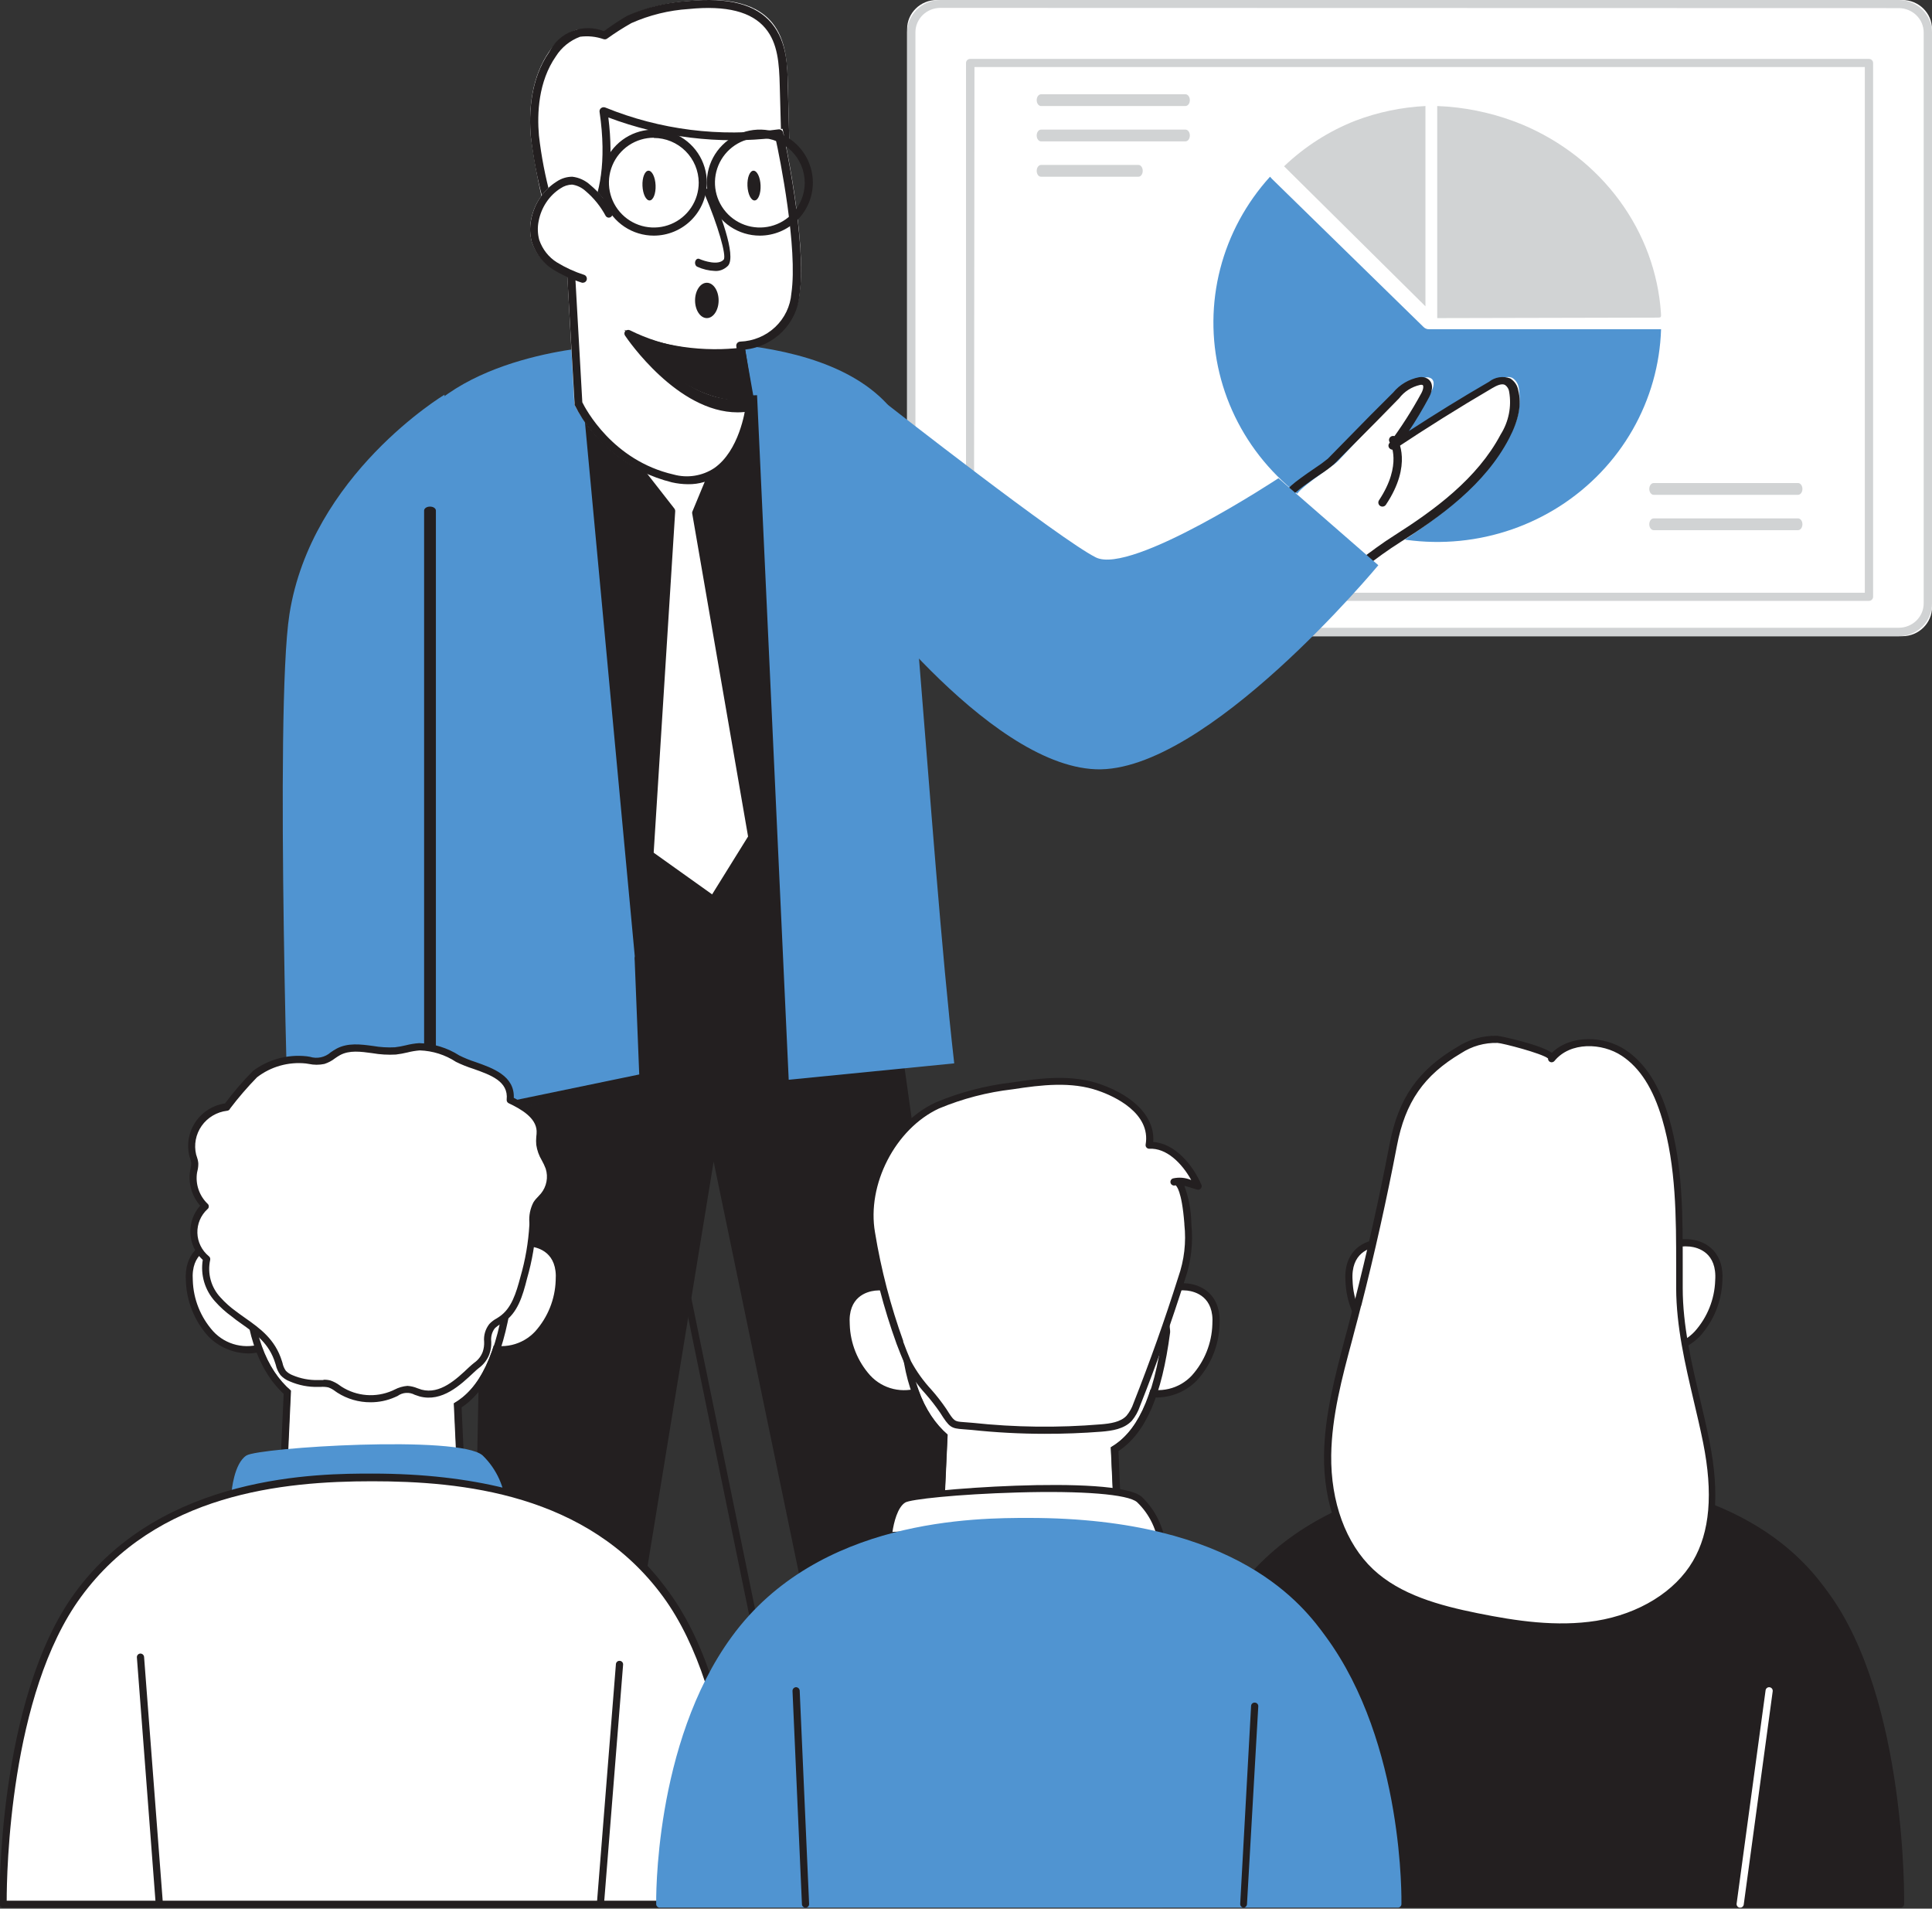 <svg width="164" height="162" viewBox="0 0 164 162" fill="none" xmlns="http://www.w3.org/2000/svg">
<rect x="0" y="0" width="164" height="162" fill="#333333" stroke="none"/>
<g clip-path="url(#clip0)">
<path d="M37.732 33.5C37.732 33.5 26.415 40.293 24.568 52.144C23.292 60.295 24.568 99.5 24.568 99.5H38.001L37.732 33.5Z" fill="#5094D1"/>
<path d="M41.427 76.988L40.001 149.295L52.159 150.126L60.578 98.596L71.639 152L85.001 149.295L74.175 72L41.427 76.988Z" fill="#231F20"/>
<path d="M66.041 147.825C65.984 147.825 65.929 147.809 65.881 147.778C65.815 147.735 65.768 147.667 65.751 147.59L56.33 101.655L49.172 145.911C49.16 145.983 49.12 146.048 49.063 146.094C49.005 146.139 48.932 146.162 48.858 146.158L38.146 145.418C38.069 145.414 37.998 145.38 37.946 145.324C37.894 145.268 37.866 145.195 37.867 145.119L39.124 80.778C39.124 80.709 39.15 80.643 39.195 80.591C39.241 80.539 39.304 80.506 39.373 80.496L68.227 76.057C68.266 76.051 68.305 76.052 68.342 76.061C68.38 76.07 68.415 76.087 68.446 76.11C68.479 76.134 68.506 76.163 68.526 76.198C68.547 76.232 68.56 76.27 68.565 76.31L78.11 145.084C78.121 145.158 78.102 145.234 78.058 145.295C78.014 145.356 77.948 145.398 77.873 145.412L66.1 147.819L66.041 147.825ZM56.294 99.718C56.363 99.718 56.429 99.741 56.482 99.784C56.535 99.827 56.571 99.886 56.585 99.953L66.272 147.185L77.482 144.896L68.002 76.686L39.71 81.042L38.466 144.86L48.627 145.559L56.004 99.97C56.015 99.903 56.049 99.841 56.101 99.796C56.153 99.751 56.219 99.725 56.288 99.724L56.294 99.718Z" fill="#231F20"/>
<path d="M161.48 0H79.522C78.129 0 77.001 1.106 77.001 2.471V51.529C77.001 52.894 78.129 54 79.522 54H161.48C162.872 54 164.001 52.894 164.001 51.529V2.471C164.001 1.106 162.872 0 161.48 0Z" fill="white"/>
<path d="M161.174 54H79.828C79.078 54 78.359 53.709 77.829 53.192C77.299 52.675 77.001 51.974 77.001 51.242V2.758C77.001 2.026 77.299 1.325 77.829 0.808C78.359 0.291 79.078 0 79.828 0H161.174C161.924 0 162.643 0.291 163.173 0.808C163.703 1.325 164.001 2.026 164.001 2.758V51.215C164.005 51.579 163.934 51.941 163.794 52.279C163.653 52.616 163.446 52.924 163.183 53.183C162.92 53.442 162.607 53.647 162.262 53.788C161.918 53.928 161.548 54 161.174 54V54ZM79.828 0.669C79.265 0.669 78.726 0.887 78.329 1.274C77.931 1.662 77.708 2.188 77.708 2.737V51.215C77.708 51.763 77.931 52.289 78.329 52.677C78.726 53.065 79.265 53.283 79.828 53.283H161.174C161.736 53.283 162.276 53.065 162.673 52.677C163.071 52.289 163.294 51.763 163.294 51.215V2.758C163.294 2.209 163.071 1.683 162.673 1.295C162.276 0.907 161.736 0.689 161.174 0.689L79.828 0.669Z" fill="#D1D3D4"/>
<path d="M158.649 51H82.353C82.259 51 82.17 50.964 82.104 50.899C82.038 50.834 82.001 50.746 82.001 50.655V5.345C82.001 5.254 82.038 5.166 82.104 5.101C82.17 5.036 82.259 5 82.353 5H158.649C158.743 5 158.832 5.036 158.898 5.101C158.964 5.166 159.001 5.254 159.001 5.345V50.655C159.001 50.746 158.964 50.834 158.898 50.899C158.832 50.964 158.743 51 158.649 51ZM82.676 50.309H158.298V5.691H82.719L82.676 50.309Z" fill="#D1D3D4"/>
<path d="M107.968 15.179L120.814 27.732C120.878 27.803 120.957 27.86 121.046 27.897C121.135 27.934 121.231 27.951 121.328 27.946H141.001C140.908 30.937 140.08 33.862 138.589 36.473C137.097 39.084 134.985 41.305 132.432 42.947C129.879 44.589 126.96 45.603 123.921 45.905C120.883 46.207 117.815 45.786 114.978 44.68C112.14 43.573 109.617 41.813 107.621 39.548C105.625 37.283 104.216 34.58 103.512 31.668C102.809 28.756 102.832 25.721 103.579 22.819C104.327 19.918 105.777 17.236 107.807 15L107.968 15.179Z" fill="#5094D1"/>
<path d="M122.001 9V27H122.198L140.611 26.959C141.013 26.959 141.02 26.959 140.991 26.564C140.758 23.137 139.54 19.836 137.468 17.018C135.396 14.201 132.55 11.974 129.237 10.579C127.215 9.743 125.062 9.226 122.863 9.048L122.001 9Z" fill="#D1D3D4"/>
<path d="M121.001 26V9C118.976 9.102 116.979 9.517 115.085 10.232C112.819 11.119 110.752 12.438 109.001 14.115L121.001 26Z" fill="#D1D3D4"/>
<path d="M46.553 19C45.894 16.577 45.396 14.113 45.062 11.624C44.843 9.124 45.178 6.474 46.6 4.405C47.139 3.545 47.95 2.889 48.904 2.541C49.672 2.435 50.454 2.51 51.188 2.759C51.884 2.249 52.608 1.777 53.355 1.345C54.988 0.618 56.739 0.192 58.523 0.089C61.039 -0.15 63.952 -0.021 65.552 1.933C66.728 3.367 66.83 5.348 66.878 7.226L67.001 11.972" fill="white"/>
<path d="M46.851 19C46.773 19 46.697 18.973 46.637 18.924C46.576 18.875 46.535 18.806 46.519 18.73C46.38 18.112 46.227 17.501 46.075 16.889C45.605 15.15 45.265 13.378 45.059 11.589C44.887 9.616 45.013 6.729 46.619 4.415C47.027 3.595 47.732 2.959 48.593 2.631C49.454 2.303 50.408 2.308 51.265 2.646C51.904 2.172 52.568 1.733 53.256 1.331C54.879 0.615 56.619 0.194 58.393 0.088C61.857 -0.248 64.187 0.377 65.514 1.988C66.842 3.599 66.842 5.697 66.875 7.282L67.001 11.885C67.003 11.975 66.969 12.061 66.907 12.126C66.845 12.191 66.759 12.23 66.669 12.233C66.624 12.237 66.578 12.231 66.535 12.216C66.492 12.201 66.452 12.178 66.419 12.147C66.386 12.116 66.36 12.078 66.342 12.036C66.325 11.995 66.316 11.95 66.317 11.905L66.191 7.301C66.145 5.368 66.019 3.665 64.983 2.416C63.815 0.995 61.665 0.443 58.459 0.765C56.779 0.874 55.131 1.279 53.594 1.962C52.885 2.363 52.199 2.802 51.537 3.277C51.494 3.309 51.443 3.329 51.39 3.337C51.337 3.345 51.282 3.34 51.232 3.323C50.593 3.101 49.911 3.031 49.24 3.119C48.392 3.434 47.672 4.016 47.19 4.776C45.696 6.927 45.584 9.623 45.749 11.51C45.95 13.264 46.285 15.001 46.752 16.705C46.898 17.323 47.05 17.941 47.19 18.566C47.2 18.609 47.202 18.654 47.195 18.698C47.188 18.742 47.171 18.784 47.147 18.822C47.123 18.859 47.091 18.891 47.054 18.916C47.017 18.941 46.975 18.959 46.931 18.967L46.851 19Z" fill="#231F20"/>
<path d="M76.001 83.517C73.324 71.08 68.097 33.728 66.906 33.193C64.008 31.871 48.688 30.411 45.222 36.233C44.144 38.057 47.29 76.42 48.675 87L76.001 83.517Z" fill="#231F20"/>
<path d="M61.167 38.609L59.168 43.175L64.001 70.337L60.571 76L55.006 72.031L56.957 42.956L52.001 37L61.167 38.609Z" fill="white"/>
<path d="M60.406 77C60.334 77.001 60.263 76.978 60.205 76.933L54.936 72.913C54.891 72.878 54.855 72.832 54.831 72.78C54.808 72.727 54.797 72.669 54.8 72.611L56.667 43.458L52.059 37.562C52.021 37.504 52.001 37.435 52.001 37.364C52.001 37.294 52.021 37.225 52.059 37.167C52.095 37.106 52.147 37.059 52.21 37.03C52.272 37.001 52.342 36.993 52.409 37.006L61.08 38.627C61.13 38.637 61.177 38.658 61.217 38.689C61.258 38.721 61.291 38.761 61.313 38.808C61.335 38.854 61.347 38.905 61.347 38.956C61.347 39.007 61.335 39.057 61.313 39.103L59.46 43.612L64.501 70.5C64.515 70.581 65.051 70.37 64.501 71L60.711 76.832C60.687 76.874 60.655 76.91 60.617 76.938C60.579 76.965 60.536 76.984 60.49 76.993L60.406 77ZM55.481 72.491L60.302 76.149L63.501 71L58.766 43.626C58.747 43.565 58.747 43.499 58.766 43.438L60.497 39.264L53.122 37.884L57.243 43.164C57.295 43.232 57.321 43.318 57.315 43.405L55.481 72.491Z" fill="#231F20"/>
<path d="M54.862 91.647L49.489 34.057L64.264 33.544L66.951 91.647L81.001 90.256C78.832 71.288 77.099 36.227 75.285 34.27C68.469 26.949 50.993 29.391 50.993 29.391C50.993 29.391 38.414 29.99 34.425 37.291C33.424 39.122 34.492 88.093 34.633 96L54.862 91.647Z" fill="#5094D1"/>
<path d="M36.501 94C36.37 94 36.244 93.965 36.151 93.902C36.057 93.839 36.004 93.753 36.001 93.663C36.001 93.167 36.001 44.084 36.001 43.344C36 43.299 36.011 43.255 36.036 43.213C36.06 43.171 36.096 43.133 36.141 43.101C36.187 43.069 36.241 43.044 36.301 43.026C36.362 43.009 36.426 43 36.491 43C36.557 42.998 36.622 43.006 36.683 43.021C36.744 43.037 36.8 43.061 36.847 43.092C36.895 43.123 36.933 43.16 36.959 43.201C36.986 43.242 37 43.286 37.001 43.331C37.001 44.045 37.001 91.633 37.001 93.663C37.001 93.708 36.988 93.752 36.963 93.793C36.938 93.835 36.901 93.872 36.854 93.904C36.807 93.935 36.752 93.96 36.692 93.976C36.631 93.993 36.566 94.001 36.501 94V94Z" fill="#231F20"/>
<path d="M34.302 95.987C34.225 95.976 34.154 95.942 34.1 95.889C34.045 95.836 34.012 95.767 34.003 95.694C33.995 95.621 34.012 95.547 34.053 95.484C34.093 95.422 34.154 95.373 34.227 95.347L54.262 91.198L53.87 81.346C53.868 81.259 53.901 81.175 53.963 81.11C54.024 81.046 54.11 81.007 54.202 81C54.294 81 54.383 81.033 54.451 81.092C54.519 81.151 54.56 81.233 54.567 81.32L55.001 91.474C55.004 91.551 54.978 91.628 54.927 91.689C54.876 91.75 54.804 91.791 54.723 91.807L34.403 96L34.302 95.987Z" fill="#231F20"/>
<path d="M63.01 29.356L63.845 34.574C63.845 34.574 62.996 42.174 57.053 40.844C51.109 39.514 48.759 34.33 48.759 34.33L48.001 20.535C48.001 20.535 52.373 18.228 50.99 9C55.861 10.979 61.196 11.648 66.427 10.934C66.427 10.934 68.533 20.433 67.873 24.864C67.768 26.057 67.216 27.172 66.32 28C65.425 28.827 64.248 29.309 63.01 29.356V29.356Z" fill="white"/>
<path d="M58.388 41.099C57.932 41.095 57.477 41.042 57.033 40.94C55.252 40.499 53.59 39.682 52.163 38.547C50.737 37.412 49.58 35.984 48.774 34.365C48.767 34.326 48.767 34.285 48.774 34.246L48.001 20.745C47.998 20.68 48.014 20.616 48.046 20.56C48.079 20.503 48.126 20.457 48.184 20.426C48.225 20.426 52.168 18.133 50.894 9.491C50.884 9.429 50.892 9.366 50.918 9.308C50.943 9.251 50.984 9.201 51.037 9.166C51.088 9.13 51.149 9.107 51.212 9.102C51.275 9.096 51.338 9.106 51.396 9.132C56.037 11.021 61.108 11.659 66.085 10.98C66.172 10.97 66.26 10.991 66.333 11.04C66.405 11.089 66.457 11.162 66.478 11.246C66.559 11.632 68.51 20.652 67.873 25.019C67.768 26.197 67.251 27.304 66.41 28.151C65.57 28.999 64.457 29.536 63.259 29.672L64.005 34.425C64.011 34.456 64.011 34.488 64.005 34.518C64.005 34.678 63.53 38.566 61.037 40.301C60.264 40.839 59.335 41.119 58.388 41.099V41.099ZM49.431 34.146C49.695 34.684 51.999 39.092 57.175 40.275C57.757 40.437 58.367 40.472 58.964 40.377C59.561 40.283 60.13 40.062 60.631 39.73C62.738 38.261 63.246 34.891 63.3 34.472L62.501 29.387C62.494 29.338 62.498 29.289 62.512 29.242C62.526 29.195 62.55 29.151 62.582 29.114C62.615 29.077 62.656 29.047 62.701 29.027C62.747 29.006 62.796 28.995 62.846 28.994C63.953 28.952 65.005 28.512 65.804 27.759C66.602 27.005 67.09 25.99 67.176 24.906C67.738 21.104 66.193 13.334 65.82 11.692C61.021 12.264 56.152 11.673 51.64 9.97C52.602 17.661 49.512 20.313 48.686 20.878L49.431 34.146Z" fill="#231F20"/>
<path d="M59.963 17C59.963 17 62.653 21.928 61.852 22.67C61.052 23.412 59.001 22.67 59.001 22.67" fill="white"/>
<path d="M60.684 22.997C60.172 22.979 59.666 22.858 59.183 22.639C59.114 22.607 59.058 22.542 59.027 22.458C58.996 22.374 58.992 22.278 59.017 22.19C59.029 22.146 59.048 22.106 59.072 22.072C59.096 22.037 59.126 22.009 59.159 21.99C59.192 21.97 59.227 21.959 59.264 21.957C59.3 21.956 59.337 21.963 59.371 21.98C59.763 22.155 60.983 22.548 61.43 22.036C61.695 21.721 60.927 19.085 59.829 16.519C59.811 16.479 59.799 16.435 59.795 16.389C59.79 16.342 59.794 16.296 59.804 16.251C59.814 16.207 59.831 16.165 59.855 16.129C59.878 16.093 59.907 16.064 59.939 16.043C59.971 16.021 60.005 16.007 60.041 16.002C60.077 15.997 60.113 16.001 60.147 16.014C60.182 16.027 60.214 16.049 60.242 16.078C60.269 16.107 60.292 16.143 60.309 16.183C61.01 17.809 62.55 21.686 61.8 22.555C61.483 22.869 61.086 23.026 60.684 22.997V22.997Z" fill="#231F20"/>
<path d="M55.147 17.013C55.455 17 55.68 16.424 55.65 15.727C55.621 15.03 55.347 14.475 55.04 14.488C54.733 14.501 54.507 15.076 54.537 15.774C54.567 16.471 54.84 17.026 55.147 17.013Z" fill="#231F20"/>
<path d="M64.059 17.014C64.367 17.001 64.592 16.426 64.562 15.728C64.533 15.031 64.26 14.476 63.952 14.489C63.645 14.502 63.419 15.077 63.449 15.775C63.479 16.472 63.752 17.027 64.059 17.014Z" fill="#231F20"/>
<path d="M52.001 18.036C51.495 17.124 50.826 16.323 50.031 15.679C49.618 15.299 49.103 15.062 48.557 15C48.109 15.002 47.671 15.139 47.294 15.393C46.727 15.741 46.237 16.211 45.855 16.772C45.474 17.334 45.209 17.974 45.079 18.65C44.955 19.277 44.979 19.927 45.147 20.543C45.472 21.497 46.107 22.299 46.941 22.807C47.765 23.31 48.643 23.71 49.556 24" fill="white"/>
<path d="M49.507 23.995C49.472 24.002 49.436 24.002 49.401 23.995C48.536 23.721 47.703 23.339 46.92 22.858C46.098 22.343 45.472 21.536 45.153 20.578C44.977 19.954 44.953 19.292 45.084 18.655C45.212 17.982 45.471 17.345 45.845 16.786C46.219 16.227 46.7 15.758 47.255 15.41C47.653 15.142 48.113 15 48.583 15C49.146 15.065 49.678 15.309 50.108 15.701C50.859 16.328 51.491 17.101 51.969 17.981C52.004 18.058 52.011 18.147 51.987 18.229C51.964 18.311 51.913 18.381 51.843 18.425C51.774 18.469 51.692 18.483 51.613 18.466C51.534 18.449 51.464 18.401 51.417 18.331C50.983 17.522 50.409 16.809 49.724 16.229C49.397 15.926 48.994 15.731 48.564 15.668C48.216 15.676 47.877 15.785 47.584 15.985C47.108 16.285 46.696 16.688 46.376 17.169C46.055 17.649 45.833 18.196 45.723 18.774C45.617 19.299 45.634 19.844 45.773 20.36C46.049 21.164 46.58 21.839 47.274 22.27C48.008 22.719 48.789 23.076 49.6 23.334C49.68 23.364 49.746 23.427 49.784 23.509C49.821 23.59 49.826 23.685 49.798 23.77C49.776 23.834 49.736 23.889 49.684 23.929C49.632 23.969 49.571 23.992 49.507 23.995V23.995Z" fill="#231F20"/>
<path d="M63.218 29.478C59.716 29.934 56.137 29.416 53.001 28C53.001 28 58.196 34.877 64.001 33.906L63.218 29.478Z" fill="#231F20"/>
<path d="M62.613 35C57.494 35 53.26 28.786 53.071 28.505C53.026 28.448 53.001 28.378 53.001 28.306C53.001 28.234 53.026 28.164 53.071 28.107C53.122 28.054 53.188 28.018 53.261 28.006C53.334 27.992 53.41 28.003 53.476 28.035C56.36 29.469 59.635 29.995 62.842 29.538C62.933 29.52 63.027 29.536 63.105 29.583C63.143 29.609 63.175 29.642 63.2 29.68C63.224 29.718 63.24 29.761 63.247 29.805L63.997 34.523C64.01 34.606 63.99 34.691 63.939 34.76C63.889 34.828 63.812 34.874 63.727 34.889C63.36 34.963 62.987 35 62.613 35ZM54.395 29.119C55.9 30.988 59.412 34.355 63.247 33.871L62.633 30.21C59.838 30.564 56.996 30.196 54.395 29.145V29.119Z" fill="#231F20"/>
<path d="M60.001 27C60.553 27 61.001 26.328 61.001 25.5C61.001 24.672 60.553 24 60.001 24C59.449 24 59.001 24.672 59.001 25.5C59.001 26.328 59.449 27 60.001 27Z" fill="#231F20"/>
<path d="M55.501 20C54.611 20 53.741 19.736 53.001 19.242C52.261 18.747 51.684 18.044 51.343 17.222C51.003 16.4 50.914 15.495 51.087 14.622C51.261 13.749 51.69 12.947 52.319 12.318C52.948 11.689 53.75 11.26 54.623 11.086C55.496 10.913 56.401 11.002 57.223 11.342C58.045 11.683 58.748 12.26 59.243 13C59.737 13.74 60.001 14.61 60.001 15.5C59.999 16.693 59.525 17.837 58.681 18.68C57.837 19.524 56.694 19.998 55.501 20V20ZM55.501 11.689C54.747 11.689 54.01 11.912 53.383 12.331C52.757 12.75 52.268 13.345 51.98 14.041C51.691 14.738 51.616 15.504 51.763 16.244C51.91 16.983 52.273 17.662 52.806 18.195C53.339 18.728 54.018 19.091 54.757 19.238C55.497 19.385 56.263 19.31 56.959 19.021C57.656 18.733 58.251 18.244 58.67 17.617C59.089 16.991 59.312 16.254 59.312 15.5C59.305 14.493 58.901 13.53 58.187 12.82C57.473 12.11 56.508 11.71 55.501 11.709V11.689Z" fill="#231F20"/>
<path d="M64.501 20C63.611 20 62.741 19.736 62.001 19.242C61.261 18.747 60.684 18.044 60.343 17.222C60.003 16.4 59.914 15.495 60.087 14.622C60.261 13.749 60.69 12.947 61.319 12.318C61.948 11.689 62.75 11.26 63.623 11.086C64.496 10.913 65.401 11.002 66.223 11.342C67.045 11.683 67.748 12.26 68.243 13C68.737 13.74 69.001 14.61 69.001 15.5C68.999 16.693 68.525 17.837 67.681 18.68C66.838 19.524 65.694 19.998 64.501 20V20ZM64.501 11.689C63.747 11.689 63.01 11.912 62.383 12.331C61.757 12.75 61.268 13.345 60.98 14.041C60.691 14.738 60.616 15.504 60.763 16.244C60.91 16.983 61.273 17.662 61.806 18.195C62.339 18.728 63.018 19.091 63.757 19.238C64.497 19.385 65.263 19.31 65.96 19.021C66.656 18.733 67.251 18.244 67.67 17.617C68.089 16.991 68.312 16.254 68.312 15.5C68.307 14.493 67.903 13.528 67.189 12.818C66.475 12.107 65.508 11.709 64.501 11.709V11.689Z" fill="#231F20"/>
<path d="M110.002 42.195C109.948 41.56 113.09 39.651 113.597 39.117C115.4 37.187 117.22 35.253 119.059 33.314C119.543 32.663 120.246 32.208 121.039 32.032C121.185 32.009 121.335 32.035 121.465 32.106C121.843 32.328 121.695 32.902 121.465 33.294C120.668 34.835 119.765 36.319 118.761 37.734C121.465 35.871 124.207 34.088 126.987 32.383C127.419 32.119 127.967 31.849 128.413 32.099C128.548 32.194 128.662 32.316 128.749 32.456C128.836 32.596 128.894 32.753 128.92 32.916C129.15 34.293 128.887 35.708 128.176 36.911C126.209 40.791 122.675 43.538 119.119 45.886C117.396 47.02 115.916 48.322 114.246 49.537C113.915 49.78 110.833 51.615 110.867 52L110.002 42.195Z" fill="white"/>
<path d="M110.256 51.967C110.169 51.965 110.087 51.932 110.023 51.876C109.959 51.82 109.918 51.743 109.909 51.661V51.661L109.738 49.853C109.473 47.105 109.003 42.19 109.003 42.17C108.955 41.622 109.793 40.983 111.584 39.755C111.977 39.502 112.354 39.227 112.715 38.933L116.345 35.232L118.259 33.32C118.811 32.647 119.596 32.184 120.472 32.015C120.706 31.976 120.946 32.015 121.153 32.126C121.63 32.4 121.691 33.013 121.31 33.718C120.785 34.697 120.206 35.676 119.593 36.59C121.821 35.141 124.095 33.738 126.404 32.4C126.649 32.204 126.945 32.074 127.26 32.025C127.575 31.976 127.898 32.008 128.195 32.119C128.376 32.232 128.529 32.38 128.647 32.553C128.764 32.726 128.842 32.92 128.876 33.124C129.183 34.306 128.924 35.644 128.1 37.217C126.057 41.133 122.27 43.861 118.851 46.028C117.816 46.681 116.808 47.418 115.895 48.13C115.262 48.606 114.628 49.083 113.961 49.552L113.382 49.911C112.422 50.441 111.51 51.048 110.658 51.726C110.642 51.799 110.601 51.866 110.542 51.915C110.483 51.965 110.409 51.995 110.331 52L110.256 51.967ZM109.704 42.138C109.738 42.497 110.188 47.157 110.44 49.794C110.481 50.251 110.515 50.59 110.535 50.851C110.978 50.518 111.707 50.042 112.912 49.311C113.185 49.148 113.382 49.024 113.457 48.971C114.138 48.508 114.744 48.038 115.378 47.562C116.331 46.85 117.312 46.106 118.381 45.434C121.718 43.313 125.396 40.643 127.385 36.877C128.068 35.791 128.325 34.506 128.107 33.255C128.093 33.14 128.055 33.03 127.995 32.93C127.936 32.83 127.855 32.743 127.759 32.674C127.473 32.517 127.031 32.733 126.677 32.941C123.884 34.573 121.105 36.316 118.415 38.104C118.348 38.151 118.266 38.173 118.183 38.166C118.1 38.159 118.023 38.123 117.966 38.065C117.906 38.01 117.87 37.936 117.862 37.857C117.855 37.778 117.877 37.699 117.925 37.634C118.936 36.279 119.846 34.856 120.649 33.379C120.826 33.059 120.867 32.726 120.751 32.674C120.68 32.652 120.604 32.652 120.533 32.674C119.824 32.837 119.198 33.237 118.769 33.803L116.89 35.722L113.225 39.41C112.837 39.739 112.425 40.042 111.993 40.317C111.291 40.793 109.827 41.792 109.704 42.138Z" fill="#231F20"/>
<path d="M100.628 12H88.374C88.275 12 88.18 11.947 88.11 11.854C88.04 11.76 88.001 11.633 88.001 11.5C88.001 11.367 88.04 11.24 88.11 11.146C88.18 11.053 88.275 11 88.374 11H100.628C100.727 11 100.822 11.053 100.892 11.146C100.962 11.24 101.001 11.367 101.001 11.5C101.001 11.633 100.962 11.76 100.892 11.854C100.822 11.947 100.727 12 100.628 12Z" fill="#D1D3D4"/>
<path d="M100.628 9H88.374C88.275 9 88.18 8.947 88.11 8.854C88.04 8.76 88.001 8.633 88.001 8.5C88.001 8.367 88.04 8.24 88.11 8.146C88.18 8.053 88.275 8 88.374 8H100.628C100.727 8 100.822 8.053 100.892 8.146C100.962 8.24 101.001 8.367 101.001 8.5C101.001 8.633 100.962 8.76 100.892 8.854C100.822 8.947 100.727 9 100.628 9Z" fill="#D1D3D4"/>
<path d="M152.628 45H140.374C140.275 45 140.18 44.947 140.11 44.854C140.04 44.76 140.001 44.633 140.001 44.5C140.001 44.367 140.04 44.24 140.11 44.146C140.18 44.053 140.275 44 140.374 44H152.628C152.727 44 152.822 44.053 152.892 44.146C152.962 44.24 153.001 44.367 153.001 44.5C153.001 44.633 152.962 44.76 152.892 44.854C152.822 44.947 152.727 45 152.628 45Z" fill="#D1D3D4"/>
<path d="M152.628 42H140.374C140.275 42 140.18 41.947 140.11 41.854C140.04 41.76 140.001 41.633 140.001 41.5C140.001 41.367 140.04 41.24 140.11 41.146C140.18 41.053 140.275 41 140.374 41H152.628C152.727 41 152.822 41.053 152.892 41.146C152.962 41.24 153.001 41.367 153.001 41.5C153.001 41.633 152.962 41.76 152.892 41.854C152.822 41.947 152.727 42 152.628 42Z" fill="#D1D3D4"/>
<path d="M96.642 15H88.36C88.265 15 88.174 14.947 88.106 14.854C88.039 14.76 88.001 14.633 88.001 14.5C88.003 14.368 88.041 14.242 88.108 14.149C88.175 14.056 88.266 14.003 88.36 14H96.642C96.737 14 96.828 14.053 96.896 14.146C96.963 14.24 97.001 14.367 97.001 14.5C97.001 14.633 96.963 14.76 96.896 14.854C96.828 14.947 96.737 15 96.642 15Z" fill="#D1D3D4"/>
<path d="M138.735 108.976C139.398 104.867 146.242 103.88 145.904 108.7C145.85 110.373 145.204 111.973 144.079 113.221C143.506 113.829 142.764 114.255 141.946 114.444C141.129 114.633 140.273 114.578 139.487 114.284" fill="white"/>
<path d="M140.915 114.877C140.381 114.882 139.851 114.774 139.363 114.56C139.326 114.544 139.293 114.52 139.265 114.492C139.238 114.463 139.216 114.429 139.202 114.392C139.188 114.355 139.181 114.315 139.182 114.276C139.183 114.236 139.192 114.197 139.209 114.161C139.225 114.124 139.248 114.092 139.277 114.064C139.306 114.037 139.341 114.016 139.378 114.002C139.415 113.987 139.455 113.981 139.495 113.982C139.535 113.983 139.575 113.992 139.611 114.008C140.339 114.281 141.133 114.331 141.89 114.153C142.647 113.976 143.333 113.577 143.86 113.01C144.932 111.811 145.546 110.278 145.596 108.677C145.762 106.329 144.15 105.882 143.451 105.806C142.445 105.711 141.438 105.986 140.624 106.58C139.81 107.173 139.245 108.043 139.037 109.023C139.031 109.063 139.017 109.101 138.996 109.134C138.976 109.168 138.948 109.198 138.915 109.221C138.883 109.244 138.845 109.26 138.806 109.269C138.767 109.277 138.727 109.278 138.687 109.27C138.607 109.257 138.536 109.213 138.488 109.149C138.44 109.084 138.42 109.003 138.432 108.924C138.66 107.786 139.307 106.774 140.249 106.085C141.191 105.396 142.358 105.081 143.522 105.201C144.926 105.36 146.372 106.376 146.206 108.724C146.144 110.462 145.469 112.124 144.298 113.421C143.409 114.331 142.193 114.854 140.915 114.877V114.877Z" fill="#231F20"/>
<path d="M121.682 108.976C121.018 104.867 114.175 103.88 114.513 108.7C114.567 110.373 115.213 111.973 116.338 113.221C116.911 113.829 117.653 114.255 118.471 114.444C119.288 114.633 120.144 114.578 120.93 114.284" fill="white"/>
<path d="M119.502 114.877C118.226 114.857 117.01 114.338 116.119 113.433C114.948 112.136 114.273 110.474 114.211 108.736C114.045 106.387 115.485 105.377 116.895 105.213C118.059 105.094 119.225 105.41 120.167 106.098C121.108 106.787 121.756 107.798 121.985 108.935C121.997 109.015 121.977 109.095 121.929 109.16C121.881 109.225 121.81 109.269 121.73 109.282C121.691 109.289 121.65 109.289 121.611 109.28C121.572 109.272 121.534 109.256 121.502 109.233C121.469 109.21 121.441 109.18 121.421 109.146C121.4 109.112 121.386 109.074 121.38 109.035C121.172 108.054 120.606 107.183 119.791 106.59C118.975 105.996 117.967 105.721 116.96 105.818C116.261 105.894 114.65 106.334 114.815 108.689C114.866 110.289 115.483 111.82 116.557 113.016C117.083 113.585 117.769 113.985 118.526 114.164C119.283 114.343 120.077 114.292 120.806 114.02C120.879 113.987 120.963 113.985 121.039 114.013C121.115 114.042 121.176 114.099 121.209 114.172C121.242 114.246 121.244 114.329 121.215 114.404C121.186 114.478 121.128 114.539 121.054 114.572C120.565 114.781 120.036 114.885 119.502 114.877V114.877Z" fill="#231F20"/>
<path d="M141.377 109.276L140.192 97.264C140.192 97.264 136.904 93.26 130.191 93.26C123.478 93.26 120.189 97.264 120.189 97.264L119.686 107.873C119.686 113.104 121.043 116.245 123.099 118.035L122.571 129.39C122.571 129.39 124.426 133.388 129.829 133.388C131.336 133.43 132.828 133.083 134.16 132.382C135.491 131.682 136.616 130.651 137.425 129.39L136.951 119.11C139.061 117.889 140.601 115.2 141.377 109.276Z" fill="white"/>
<path d="M130.209 93.26C136.922 93.26 140.21 97.264 140.21 97.264L141.395 109.276C140.619 115.2 139.079 117.889 136.987 119.11L137.461 129.39C136.652 130.651 135.527 131.682 134.196 132.382C132.864 133.083 131.372 133.43 129.865 133.388C124.462 133.388 122.607 129.39 122.607 129.39L123.134 118.035C121.078 116.274 119.722 113.104 119.722 107.873L120.225 97.264C120.225 97.264 123.508 93.26 130.227 93.26H130.209ZM130.227 92.672C123.3 92.672 119.893 96.735 119.751 96.906C119.667 97.006 119.619 97.132 119.615 97.264L119.111 107.867C119.111 112.693 120.255 116.198 122.506 118.311L121.997 129.39C121.996 129.485 122.016 129.58 122.056 129.666C122.139 129.848 124.136 134.017 129.865 134.017C131.482 134.065 133.083 133.692 134.51 132.936C135.936 132.18 137.138 131.067 137.994 129.707C138.049 129.608 138.076 129.497 138.071 129.384L137.603 119.433C139.926 117.883 141.283 114.736 141.988 109.352C141.991 109.307 141.991 109.262 141.988 109.217L140.803 97.211C140.793 97.09 140.745 96.975 140.666 96.882C140.524 96.712 137.111 92.649 130.191 92.649L130.227 92.672Z" fill="#231F20"/>
<path d="M154.981 135.349C148.303 126.214 136.862 125.404 130.019 125.404C123.175 125.404 111.734 126.214 105.057 135.349C98.379 144.485 98.693 161.616 98.693 161.616H161.338C161.338 161.616 161.658 144.485 154.981 135.349Z" fill="#231F20"/>
<path d="M161.338 161.91H98.693C98.616 161.909 98.543 161.878 98.488 161.825C98.433 161.771 98.4 161.699 98.397 161.622C98.397 161.446 98.154 144.285 104.814 135.202C112.173 125.134 125.605 125.134 130.019 125.134C147.859 125.134 153.399 132.713 155.218 135.202C161.878 144.309 161.641 161.47 161.635 161.622C161.633 161.699 161.601 161.772 161.546 161.826C161.49 161.88 161.416 161.91 161.338 161.91V161.91ZM98.99 161.323H161.042C161.042 159.039 160.811 143.827 154.738 135.49C148.303 126.684 137.555 125.668 130.019 125.668C122.482 125.668 111.734 126.684 105.294 135.49C99.221 143.827 98.99 159.039 98.99 161.323V161.323Z" fill="#231F20"/>
<path d="M109.465 156.62C109.39 156.621 109.317 156.593 109.261 156.543C109.205 156.493 109.17 156.424 109.163 156.35L107.107 136.506C107.118 136.439 107.15 136.378 107.2 136.332C107.249 136.286 107.313 136.258 107.38 136.251C107.448 136.244 107.516 136.26 107.574 136.295C107.631 136.331 107.676 136.384 107.699 136.447L109.755 156.286C109.764 156.366 109.74 156.446 109.689 156.508C109.638 156.571 109.564 156.611 109.483 156.62H109.465Z" fill="white"/>
<path d="M147.705 161.916H147.676C147.596 161.904 147.524 161.862 147.475 161.798C147.426 161.735 147.405 161.655 147.415 161.575L149.874 143.469C149.879 143.43 149.892 143.391 149.912 143.357C149.932 143.323 149.959 143.292 149.991 143.268C150.023 143.244 150.059 143.227 150.098 143.217C150.137 143.207 150.178 143.205 150.217 143.211C150.297 143.222 150.369 143.265 150.418 143.328C150.467 143.392 150.488 143.472 150.478 143.551L148.019 161.658C148.009 161.732 147.971 161.799 147.913 161.847C147.855 161.895 147.781 161.92 147.705 161.916V161.916Z" fill="white"/>
<path d="M118.092 126.619C118.092 126.619 118.287 124.206 119.348 123.537C120.408 122.867 137.425 121.775 139.404 123.537C140.616 124.715 141.323 126.311 141.377 127.993C141.377 127.993 121.67 126.202 118.092 126.619Z" fill="#5094D1"/>
<path d="M143.889 127.476H143.801C129.059 122.985 116.741 127.423 116.617 127.476C116.538 127.504 116.451 127.5 116.376 127.465C116.3 127.43 116.242 127.366 116.214 127.288C116.185 127.21 116.189 127.125 116.225 127.05C116.261 126.975 116.325 126.917 116.403 126.889C116.528 126.842 129.035 122.327 143.978 126.889C144.049 126.909 144.109 126.954 144.149 127.015C144.189 127.076 144.204 127.149 144.193 127.221C144.183 127.293 144.146 127.358 144.09 127.405C144.034 127.452 143.963 127.477 143.889 127.476Z" fill="#231F20"/>
<path d="M115.242 110.761C115.064 111.454 114.887 112.153 114.703 112.845C113.773 116.368 112.748 119.891 112.7 123.501C112.653 127.112 113.708 130.928 116.362 133.418C118.767 135.672 122.127 136.57 125.374 137.228C128.716 137.903 132.17 138.402 135.541 137.868C138.912 137.334 142.23 135.584 143.943 132.654C145.72 129.619 145.531 125.838 144.837 122.392C143.961 118.024 142.574 113.791 142.562 109.335C142.562 104.509 142.764 99.588 141.377 94.903C140.743 92.76 139.695 90.612 137.822 89.367C135.95 88.122 133.082 88.128 131.684 89.866C132.099 89.361 127.536 88.222 127.104 88.222C125.946 88.185 124.806 88.505 123.839 89.138C120.515 91.105 118.969 93.477 118.258 97.205C117.393 101.757 116.388 106.276 115.242 110.761Z" fill="white"/>
<path d="M132.537 138.402C130.104 138.349 127.682 138.054 125.308 137.522C121.99 136.846 118.578 135.913 116.154 133.635C113.731 131.357 112.339 127.646 112.392 123.496C112.439 120.12 113.328 116.797 114.169 113.579L114.389 112.769C114.572 112.076 114.75 111.384 114.928 110.685C116.065 106.229 117.084 101.673 117.95 97.146C118.696 93.236 120.355 90.841 123.679 88.88C124.694 88.219 125.889 87.882 127.104 87.917C127.281 87.917 130.736 88.645 131.731 89.361C133.349 87.782 136.187 87.923 137.982 89.115C139.647 90.224 140.85 92.091 141.655 94.821C142.876 98.931 142.84 103.293 142.84 107.491C142.84 108.078 142.84 108.724 142.84 109.335C142.84 112.523 143.587 115.681 144.304 118.728C144.582 119.902 144.867 121.124 145.11 122.333C145.998 126.783 145.702 130.212 144.179 132.807C142.574 135.555 139.351 137.557 135.559 138.167C134.559 138.326 133.549 138.404 132.537 138.402V138.402ZM115.538 110.838C115.36 111.53 115.183 112.229 114.993 112.922L114.78 113.738C113.926 116.914 113.05 120.196 113.002 123.501C112.949 127.488 114.246 131.022 116.557 133.195C118.868 135.367 122.186 136.271 125.445 136.929C128.703 137.586 132.128 138.103 135.517 137.569C139.131 136.981 142.195 135.091 143.705 132.502C145.151 130.042 145.43 126.754 144.571 122.451C144.328 121.247 144.043 120.037 143.765 118.863C143.042 115.781 142.295 112.599 142.283 109.335C142.283 108.747 142.283 108.107 142.283 107.485C142.283 103.334 142.283 99.037 141.098 94.992C140.334 92.402 139.214 90.641 137.674 89.619C135.991 88.498 133.289 88.41 131.95 90.054C131.909 90.104 131.852 90.14 131.789 90.156C131.725 90.172 131.658 90.167 131.597 90.143C131.537 90.119 131.485 90.076 131.451 90.021C131.416 89.966 131.4 89.901 131.405 89.837C130.872 89.402 127.542 88.539 127.121 88.522C126.022 88.49 124.94 88.795 124.023 89.396C120.871 91.263 119.283 93.541 118.578 97.264C117.713 101.796 116.693 106.364 115.55 110.838H115.538Z" fill="#231F20"/>
<path d="M40.303 108.976C40.966 104.867 47.809 103.88 47.472 108.7C47.418 110.373 46.772 111.973 45.647 113.221C45.074 113.829 44.331 114.255 43.514 114.444C42.696 114.633 41.84 114.578 41.055 114.284" fill="white"/>
<path d="M42.483 114.877C41.949 114.882 41.419 114.774 40.931 114.56C40.857 114.526 40.8 114.466 40.771 114.391C40.742 114.317 40.744 114.234 40.777 114.161C40.793 114.124 40.816 114.091 40.845 114.064C40.874 114.036 40.908 114.015 40.946 114C40.983 113.986 41.023 113.98 41.063 113.981C41.103 113.982 41.143 113.991 41.179 114.008C41.907 114.281 42.701 114.331 43.458 114.153C44.215 113.976 44.901 113.577 45.428 113.01C46.501 111.812 47.118 110.279 47.17 108.677C47.336 106.329 45.724 105.882 45.025 105.806C44.018 105.709 43.01 105.984 42.194 106.578C41.379 107.171 40.813 108.042 40.605 109.023C40.602 109.065 40.59 109.106 40.571 109.143C40.551 109.18 40.524 109.213 40.491 109.239C40.458 109.265 40.419 109.284 40.378 109.295C40.337 109.305 40.294 109.307 40.252 109.3C40.211 109.293 40.171 109.277 40.136 109.254C40.1 109.23 40.071 109.2 40.048 109.165C40.025 109.129 40.01 109.089 40.004 109.048C39.998 109.006 40.001 108.964 40.012 108.924C40.238 107.786 40.885 106.774 41.825 106.085C42.766 105.397 43.933 105.081 45.096 105.201C46.506 105.36 47.946 106.375 47.786 108.724C47.719 110.462 47.042 112.123 45.872 113.421C44.982 114.332 43.763 114.856 42.483 114.877Z" fill="#231F20"/>
<path d="M23.25 108.976C22.587 104.867 15.743 103.88 16.081 108.7C16.135 110.373 16.781 111.973 17.906 113.221C18.479 113.829 19.221 114.255 20.039 114.444C20.857 114.633 21.712 114.578 22.498 114.284" fill="white"/>
<path d="M21.07 114.877C19.794 114.857 18.578 114.338 17.687 113.433C16.516 112.136 15.841 110.474 15.779 108.736C15.613 106.387 17.059 105.377 18.463 105.213C19.627 105.094 20.793 105.41 21.735 106.098C22.676 106.787 23.324 107.798 23.552 108.935C23.564 109.015 23.544 109.095 23.497 109.16C23.449 109.225 23.378 109.269 23.298 109.282C23.258 109.289 23.218 109.289 23.179 109.28C23.139 109.272 23.102 109.256 23.07 109.233C23.037 109.21 23.009 109.18 22.988 109.146C22.968 109.112 22.954 109.074 22.948 109.035C22.742 108.048 22.175 107.172 21.355 106.576C20.536 105.98 19.522 105.705 18.51 105.806C17.811 105.882 16.2 106.323 16.366 108.677C16.414 110.276 17.029 111.808 18.102 113.004C18.627 113.573 19.313 113.973 20.07 114.152C20.828 114.331 21.622 114.281 22.35 114.008C22.386 113.992 22.426 113.983 22.466 113.982C22.506 113.981 22.546 113.987 22.583 114.002C22.62 114.016 22.655 114.037 22.684 114.064C22.713 114.092 22.736 114.124 22.753 114.161C22.769 114.197 22.778 114.236 22.779 114.276C22.78 114.315 22.773 114.355 22.759 114.392C22.745 114.429 22.723 114.463 22.696 114.492C22.668 114.52 22.635 114.544 22.599 114.56C22.117 114.77 21.596 114.878 21.07 114.877V114.877Z" fill="#231F20"/>
<path d="M42.945 109.276L41.76 97.264C41.76 97.264 38.477 93.26 31.758 93.26C25.039 93.26 21.757 97.264 21.757 97.264L21.259 107.873C21.259 113.104 22.61 116.245 24.666 118.035L24.145 129.39C24.145 129.39 25.993 133.388 31.397 133.388C32.904 133.43 34.396 133.083 35.727 132.382C37.059 131.682 38.184 130.651 38.993 129.39L38.519 119.11C40.628 117.889 42.169 115.2 42.945 109.276Z" fill="white"/>
<path d="M31.777 93.26C38.496 93.26 41.778 97.264 41.778 97.264L42.963 109.276C42.187 115.2 40.647 117.889 38.555 119.11L39.029 129.39C38.22 130.651 37.095 131.682 35.763 132.382C34.432 133.083 32.94 133.43 31.433 133.388C26.029 133.388 24.181 129.39 24.181 129.39L24.702 118.035C22.646 116.274 21.295 113.104 21.295 107.873L21.793 97.264C21.793 97.264 25.081 93.26 31.794 93.26H31.777ZM31.794 92.672C24.868 92.672 21.461 96.735 21.319 96.906C21.235 97.006 21.187 97.132 21.183 97.264L20.679 107.867C20.679 112.693 21.823 116.198 24.08 118.311L23.571 129.39C23.566 129.485 23.584 129.58 23.624 129.666C23.707 129.848 25.704 134.017 31.433 134.017C33.05 134.064 34.652 133.691 36.079 132.935C37.506 132.179 38.709 131.066 39.568 129.707C39.621 129.608 39.645 129.496 39.639 129.384L39.183 119.456C41.506 117.906 42.862 114.759 43.573 109.376C43.579 109.331 43.579 109.285 43.573 109.241L42.388 97.234C42.378 97.113 42.331 96.999 42.252 96.906C42.11 96.735 38.697 92.672 31.777 92.672H31.794Z" fill="#231F20"/>
<path d="M19.837 111.519C21.348 112.658 22.989 113.474 23.641 115.628C23.711 115.954 23.843 116.263 24.032 116.538C24.217 116.741 24.449 116.896 24.707 116.99C25.432 117.302 26.217 117.454 27.006 117.437C27.324 117.38 27.65 117.398 27.959 117.489C28.268 117.581 28.551 117.744 28.784 117.965C29.46 118.397 30.234 118.656 31.037 118.72C31.839 118.783 32.645 118.649 33.382 118.329C33.744 118.117 34.148 117.987 34.567 117.947C34.954 118.003 35.332 118.107 35.693 118.259C37.423 118.711 38.874 117.349 40.006 116.28C40.598 115.722 40.924 115.64 41.244 114.865C41.564 114.09 41.149 113.256 41.754 112.587C41.995 112.357 42.266 112.159 42.56 112C43.691 111.225 44.106 109.781 44.432 108.477C44.855 107.017 45.114 105.515 45.202 103.998C45.142 103.395 45.244 102.787 45.498 102.236C45.68 101.985 45.878 101.746 46.091 101.52C46.363 101.19 46.548 100.799 46.628 100.38C46.709 99.962 46.683 99.531 46.553 99.125C46.328 98.455 45.824 97.874 45.765 97.17C45.735 96.782 45.848 96.389 45.83 95.995C45.771 94.727 44.45 93.941 43.294 93.389C43.555 90.97 40.385 90.712 38.839 89.866C37.874 89.236 36.752 88.885 35.598 88.85C34.904 88.886 34.241 89.138 33.554 89.203C31.924 89.361 30.153 88.522 28.707 89.291C28.31 89.577 27.883 89.819 27.433 90.013C26.953 90.097 26.461 90.081 25.987 89.966C24.441 89.793 22.887 90.213 21.644 91.14C20.786 92.013 19.994 92.947 19.274 93.935C18.799 93.988 18.34 94.141 17.929 94.383C17.518 94.626 17.164 94.953 16.89 95.341C16.617 95.73 16.43 96.173 16.342 96.639C16.255 97.105 16.269 97.584 16.383 98.044C16.461 98.249 16.517 98.462 16.549 98.678C16.547 98.923 16.514 99.165 16.448 99.401C16.358 99.932 16.4 100.477 16.57 100.988C16.74 101.5 17.034 101.963 17.426 102.336C17.107 102.621 16.854 102.97 16.685 103.361C16.516 103.751 16.435 104.174 16.447 104.599C16.459 105.023 16.563 105.441 16.754 105.822C16.944 106.202 17.216 106.538 17.55 106.804C17.412 107.419 17.427 108.058 17.595 108.666C17.762 109.273 18.076 109.831 18.51 110.292C18.907 110.746 19.352 111.157 19.837 111.519V111.519Z" fill="white"/>
<path d="M31.456 119.022C30.456 119.027 29.476 118.743 28.636 118.206L28.464 118.088C28.286 117.948 28.086 117.837 27.872 117.76C27.652 117.712 27.426 117.699 27.202 117.718H27.024C26.189 117.742 25.36 117.581 24.595 117.249C24.294 117.135 24.023 116.952 23.807 116.714C23.61 116.451 23.472 116.149 23.404 115.828L23.363 115.699C22.847 114.02 21.686 113.198 20.448 112.323C20.187 112.141 19.926 111.953 19.665 111.736C19.15 111.364 18.677 110.936 18.255 110.462C17.827 109.989 17.511 109.427 17.331 108.818C17.151 108.208 17.11 107.566 17.212 106.939C16.578 106.351 16.201 105.541 16.16 104.682C16.119 103.822 16.418 102.981 16.993 102.336C16.64 101.932 16.38 101.456 16.233 100.942C16.085 100.428 16.054 99.887 16.14 99.36L16.176 99.183C16.214 99.028 16.234 98.868 16.235 98.708C16.214 98.57 16.178 98.434 16.128 98.303L16.081 98.144C15.957 97.651 15.939 97.138 16.026 96.638C16.114 96.137 16.306 95.66 16.591 95.237C16.875 94.815 17.245 94.456 17.678 94.183C18.11 93.91 18.596 93.729 19.103 93.653C19.828 92.682 20.62 91.762 21.473 90.899C22.775 89.922 24.405 89.476 26.029 89.655L26.296 89.696C26.599 89.792 26.923 89.808 27.235 89.742C27.546 89.676 27.835 89.531 28.073 89.32C28.231 89.207 28.395 89.104 28.565 89.009C29.537 88.492 30.621 88.639 31.669 88.78C32.281 88.886 32.904 88.924 33.524 88.891C33.829 88.855 34.132 88.8 34.431 88.727C34.809 88.63 35.196 88.567 35.586 88.539C36.795 88.573 37.971 88.934 38.987 89.584C39.43 89.805 39.889 89.991 40.361 90.142C41.843 90.665 43.685 91.316 43.614 93.183C44.799 93.77 46.067 94.604 46.132 95.96C46.137 96.156 46.127 96.353 46.103 96.547C46.083 96.733 46.083 96.92 46.103 97.105C46.164 97.488 46.301 97.855 46.506 98.185C46.652 98.442 46.775 98.711 46.873 98.99C47.017 99.444 47.045 99.927 46.956 100.395C46.866 100.864 46.66 101.302 46.358 101.673C46.279 101.767 46.196 101.857 46.109 101.943C45.982 102.069 45.867 102.207 45.765 102.354C45.559 102.792 45.473 103.276 45.516 103.757V103.962C45.429 105.503 45.169 107.029 44.74 108.513C44.367 110.01 43.934 111.448 42.743 112.229C42.66 112.288 42.572 112.341 42.483 112.393C42.302 112.491 42.137 112.614 41.991 112.757C41.754 113.081 41.651 113.482 41.7 113.879C41.717 114.242 41.663 114.605 41.541 114.947C41.362 115.417 41.049 115.825 40.64 116.121C40.516 116.221 40.385 116.333 40.231 116.48C39.088 117.554 37.529 119.028 35.627 118.529C35.485 118.488 35.349 118.441 35.207 118.388C34.98 118.265 34.721 118.209 34.463 118.227C34.205 118.244 33.957 118.335 33.749 118.488L33.542 118.581C32.886 118.874 32.175 119.024 31.456 119.022ZM27.457 117.108C27.656 117.101 27.856 117.123 28.049 117.172C28.332 117.27 28.598 117.41 28.837 117.589L28.997 117.701C29.629 118.104 30.352 118.347 31.102 118.406C31.852 118.466 32.604 118.34 33.293 118.041L33.494 117.947C33.832 117.77 34.203 117.662 34.585 117.63C34.876 117.649 35.163 117.717 35.432 117.83C35.55 117.877 35.671 117.918 35.793 117.953C37.358 118.364 38.72 117.084 39.81 116.051C39.976 115.893 40.124 115.775 40.255 115.669C40.586 115.439 40.839 115.113 40.978 114.736C41.07 114.464 41.11 114.177 41.096 113.89C41.043 113.348 41.202 112.805 41.541 112.376C41.722 112.184 41.934 112.023 42.169 111.9L42.4 111.748C43.419 111.055 43.81 109.763 44.177 108.383C44.595 106.944 44.849 105.463 44.936 103.968V103.769C44.888 103.177 45.007 102.583 45.279 102.054C45.398 101.868 45.54 101.697 45.7 101.544L45.919 101.303C46.156 101.012 46.317 100.667 46.387 100.299C46.458 99.931 46.435 99.552 46.322 99.195C46.23 98.95 46.119 98.713 45.99 98.485C45.749 98.083 45.59 97.638 45.522 97.175C45.501 96.951 45.501 96.725 45.522 96.5C45.546 96.331 45.556 96.16 45.552 95.99C45.498 94.88 44.266 94.152 43.182 93.641C43.125 93.614 43.078 93.57 43.047 93.515C43.017 93.461 43.004 93.398 43.01 93.336C43.176 91.774 41.647 91.24 40.172 90.717C39.67 90.559 39.181 90.362 38.708 90.13C37.794 89.53 36.73 89.192 35.633 89.156C35.277 89.184 34.925 89.243 34.579 89.332C34.257 89.41 33.93 89.468 33.601 89.508C32.933 89.545 32.263 89.506 31.604 89.391C30.609 89.255 29.667 89.126 28.867 89.555C28.718 89.639 28.574 89.731 28.434 89.831C28.165 90.041 27.86 90.202 27.534 90.306C27.102 90.397 26.656 90.397 26.224 90.306L25.964 90.265C24.48 90.11 22.993 90.531 21.816 91.439C21.001 92.275 20.24 93.159 19.535 94.087C19.515 94.142 19.478 94.189 19.431 94.224C19.384 94.258 19.327 94.278 19.268 94.281C18.839 94.332 18.426 94.473 18.055 94.694C17.685 94.914 17.365 95.21 17.118 95.561C16.871 95.913 16.701 96.312 16.62 96.733C16.54 97.154 16.55 97.587 16.65 98.003L16.697 98.144C16.768 98.333 16.814 98.531 16.833 98.731C16.838 98.947 16.814 99.162 16.762 99.371L16.727 99.53C16.652 100.01 16.695 100.502 16.852 100.962C17.009 101.423 17.274 101.84 17.627 102.178C17.66 102.206 17.685 102.242 17.701 102.281C17.718 102.321 17.725 102.364 17.722 102.407C17.722 102.45 17.712 102.493 17.693 102.532C17.673 102.57 17.645 102.604 17.61 102.63C17.33 102.887 17.11 103.201 16.962 103.549C16.815 103.898 16.744 104.273 16.755 104.651C16.765 105.029 16.857 105.4 17.024 105.74C17.191 106.08 17.429 106.381 17.722 106.622C17.772 106.658 17.809 106.708 17.83 106.766C17.851 106.823 17.855 106.886 17.84 106.945C17.717 107.505 17.732 108.086 17.884 108.639C18.035 109.192 18.319 109.7 18.712 110.121C19.105 110.558 19.544 110.951 20.021 111.295C20.276 111.489 20.536 111.671 20.791 111.853C22.059 112.746 23.363 113.667 23.937 115.546L23.979 115.681C24.027 115.924 24.126 116.154 24.269 116.356C24.427 116.515 24.617 116.639 24.826 116.72C25.512 117.013 26.254 117.155 27.001 117.137H27.457V117.108Z" fill="#231F20"/>
<path d="M19.66 126.619C19.66 126.619 19.856 124.206 20.922 123.537C21.989 122.867 38.999 121.775 40.972 123.537C42.184 124.715 42.891 126.311 42.945 127.993C42.945 127.993 23.251 126.202 19.66 126.619Z" fill="#5094D1"/>
<path d="M56.549 135.349C49.871 126.214 38.43 125.404 31.587 125.404C24.743 125.404 13.302 126.214 6.625 135.349C-0.053 144.485 0.261 161.616 0.261 161.616H62.906C62.906 161.616 63.226 144.485 56.549 135.349Z" fill="white"/>
<path d="M62.906 161.916H0.261C0.222 161.917 0.183 161.91 0.146 161.895C0.109 161.881 0.076 161.859 0.048 161.832C0.02 161.805 -0.003 161.772 -0.018 161.736C-0.033 161.7 -0.041 161.661 -0.041 161.622C-0.041 161.446 -0.284 144.279 6.376 135.173C13.77 125.075 27.173 125.075 31.587 125.075C49.433 125.075 54.973 132.66 56.798 135.15C63.457 144.256 63.22 161.423 63.214 161.599C63.217 161.64 63.211 161.681 63.196 161.72C63.182 161.759 63.159 161.794 63.13 161.824C63.102 161.854 63.067 161.878 63.028 161.893C62.989 161.909 62.948 161.917 62.906 161.916V161.916ZM0.569 161.329H62.604C62.604 159.016 62.361 143.833 56.3 135.543C49.865 126.736 39.117 125.727 31.587 125.727C24.056 125.727 13.308 126.742 6.874 135.543C0.806 143.821 0.569 158.998 0.569 161.311V161.329Z" fill="#231F20"/>
<path d="M13.522 161.916C13.445 161.918 13.371 161.89 13.314 161.838C13.258 161.787 13.224 161.716 13.219 161.64L11.62 140.68C11.613 140.6 11.639 140.521 11.691 140.459C11.743 140.398 11.817 140.359 11.898 140.351C11.98 140.347 12.06 140.373 12.122 140.426C12.184 140.478 12.222 140.553 12.23 140.633L13.83 161.593C13.835 161.673 13.807 161.752 13.754 161.812C13.701 161.873 13.626 161.91 13.545 161.916H13.522Z" fill="#231F20"/>
<path d="M50.944 161.916C50.904 161.913 50.865 161.902 50.83 161.884C50.794 161.866 50.762 161.842 50.736 161.812C50.711 161.782 50.691 161.747 50.679 161.709C50.666 161.672 50.662 161.632 50.665 161.593L52.283 141.244C52.286 141.204 52.296 141.166 52.314 141.131C52.332 141.096 52.357 141.064 52.388 141.039C52.418 141.013 52.453 140.994 52.491 140.981C52.529 140.969 52.569 140.965 52.608 140.968C52.649 140.97 52.688 140.98 52.724 140.998C52.761 141.015 52.793 141.04 52.819 141.07C52.846 141.1 52.866 141.135 52.879 141.173C52.891 141.211 52.896 141.251 52.893 141.291L51.269 161.64C51.266 161.679 51.256 161.718 51.238 161.753C51.219 161.788 51.195 161.819 51.164 161.845C51.134 161.871 51.099 161.89 51.061 161.902C51.023 161.915 50.983 161.919 50.944 161.916Z" fill="#231F20"/>
<path d="M96.051 112.71C96.714 108.601 103.558 107.62 103.22 112.434C103.168 114.107 102.522 115.708 101.395 116.955C100.822 117.564 100.08 117.99 99.263 118.18C98.445 118.37 97.589 118.316 96.803 118.024" fill="white"/>
<path d="M98.231 118.617C97.697 118.619 97.168 118.511 96.679 118.3C96.642 118.283 96.608 118.26 96.581 118.23C96.553 118.201 96.531 118.167 96.517 118.129C96.502 118.091 96.496 118.051 96.497 118.011C96.499 117.971 96.508 117.931 96.525 117.895C96.558 117.822 96.619 117.765 96.695 117.737C96.77 117.708 96.854 117.71 96.928 117.742C97.655 118.015 98.449 118.065 99.206 117.887C99.963 117.71 100.649 117.311 101.176 116.744C102.248 115.545 102.863 114.012 102.912 112.411C103.078 110.063 101.466 109.622 100.767 109.54C98.99 109.335 96.702 110.603 96.353 112.757C96.34 112.837 96.296 112.907 96.23 112.955C96.165 113.002 96.083 113.022 96.003 113.01C95.923 112.997 95.852 112.953 95.804 112.888C95.757 112.824 95.737 112.743 95.749 112.663C95.974 111.525 96.622 110.512 97.564 109.823C98.506 109.134 99.674 108.82 100.838 108.941C102.242 109.1 103.688 110.115 103.522 112.464C103.461 114.204 102.784 115.867 101.608 117.161C101.17 117.612 100.646 117.973 100.066 118.223C99.487 118.472 98.863 118.606 98.231 118.617V118.617Z" fill="#231F20"/>
<path d="M78.992 112.71C78.334 108.601 71.491 107.62 71.829 112.434C71.876 114.108 72.522 115.711 73.654 116.955C74.226 117.564 74.969 117.99 75.786 118.18C76.603 118.37 77.459 118.316 78.246 118.024" fill="white"/>
<path d="M76.819 118.617C76.186 118.607 75.562 118.474 74.981 118.225C74.401 117.977 73.875 117.617 73.435 117.167C72.265 115.87 71.588 114.208 71.522 112.47C71.356 110.121 72.801 109.117 74.206 108.947C75.37 108.825 76.538 109.14 77.48 109.829C78.422 110.518 79.069 111.531 79.295 112.669C79.302 112.708 79.301 112.748 79.292 112.787C79.283 112.825 79.267 112.862 79.244 112.894C79.221 112.926 79.191 112.953 79.157 112.974C79.123 112.995 79.086 113.009 79.046 113.016C78.966 113.028 78.883 113.008 78.817 112.961C78.751 112.914 78.705 112.843 78.691 112.763C78.347 110.614 76.09 109.34 74.277 109.546C73.578 109.628 71.966 110.068 72.132 112.417C72.181 114.019 72.797 115.553 73.874 116.75C74.4 117.317 75.085 117.715 75.841 117.893C76.597 118.07 77.389 118.02 78.116 117.748C78.155 117.731 78.197 117.722 78.239 117.722C78.281 117.721 78.324 117.729 78.363 117.744C78.402 117.76 78.438 117.783 78.469 117.812C78.499 117.842 78.523 117.877 78.54 117.915C78.556 117.954 78.565 117.995 78.566 118.037C78.567 118.079 78.559 118.121 78.543 118.16C78.527 118.199 78.504 118.234 78.475 118.264C78.445 118.294 78.41 118.318 78.371 118.335C77.879 118.534 77.35 118.63 76.819 118.617V118.617Z" fill="#231F20"/>
<path d="M98.693 113.016L97.508 101.003C97.508 101.003 94.22 96.993 87.507 96.993C80.794 96.993 77.523 101.003 77.523 101.003L77.02 111.607C77.02 116.838 78.371 119.979 80.427 121.769L79.905 133.13C79.905 133.13 81.76 137.128 87.163 137.128C88.67 137.168 90.162 136.821 91.493 136.121C92.824 135.42 93.949 134.39 94.759 133.13L94.285 122.844C96.377 121.623 97.905 118.94 98.693 113.016Z" fill="white"/>
<path d="M87.524 96.993C94.237 96.993 97.525 101.003 97.525 101.003L98.71 113.016C97.934 118.94 96.394 121.623 94.302 122.844L94.776 133.13C93.966 134.39 92.841 135.42 91.51 136.121C90.179 136.821 88.687 137.168 87.18 137.128C81.777 137.128 79.922 133.13 79.922 133.13L80.444 121.769C78.388 119.979 77.037 116.838 77.037 111.607L77.523 101.003C77.523 101.003 80.805 96.993 87.524 96.993ZM87.524 96.406C80.598 96.406 77.185 100.463 77.049 100.639C76.965 100.739 76.917 100.863 76.912 100.992L76.409 111.571C76.409 116.403 77.552 119.908 79.804 122.022L79.294 133.095C79.291 133.191 79.309 133.288 79.347 133.377C79.43 133.553 81.433 137.727 87.163 137.727C88.78 137.775 90.382 137.401 91.808 136.644C93.235 135.887 94.436 134.773 95.292 133.412C95.347 133.315 95.374 133.206 95.369 133.095L94.942 123.167C97.259 121.623 98.621 118.47 99.327 113.092C99.333 113.047 99.333 113.002 99.327 112.957L98.142 100.945C98.132 100.827 98.087 100.714 98.011 100.622C97.869 100.446 94.456 96.389 87.536 96.389L87.524 96.406Z" fill="#231F20"/>
<path d="M76.368 113.961C76.581 114.548 76.806 115.094 77.049 115.652C77.642 116.973 79.283 118.517 80.059 119.762C80.989 121.229 80.859 120.936 82.53 121.094C86.165 121.482 89.83 121.523 93.473 121.218C94.332 121.147 95.251 121.018 95.843 120.396C96.128 120.048 96.343 119.649 96.477 119.221C97.876 115.699 99.146 112.121 100.287 108.489C100.807 107.019 100.989 105.453 100.82 103.904C100.785 103.493 100.56 100.005 99.635 100.322C100.228 100.111 101.046 100.504 101.674 100.669C100.933 98.972 99.381 97.146 97.526 97.217C97.947 94.78 95.648 93.136 93.302 92.302C90.955 91.469 88.372 91.786 85.907 92.168C83.716 92.419 81.571 92.976 79.538 93.823C75.686 95.585 73.204 100.446 73.945 104.667C74.465 107.832 75.276 110.943 76.368 113.961V113.961Z" fill="white"/>
<path d="M88.669 121.699C86.606 121.698 84.545 121.588 82.495 121.37L81.772 121.312C80.723 121.241 80.587 121.147 79.799 119.897C79.422 119.347 79.012 118.819 78.572 118.317C77.869 117.551 77.272 116.696 76.795 115.775C76.558 115.223 76.327 114.648 76.108 114.067C75.01 111.032 74.197 107.903 73.678 104.72C72.92 100.393 75.509 95.379 79.443 93.565C81.5 92.706 83.668 92.139 85.884 91.88C88.39 91.492 91.033 91.181 93.426 92.032C96.389 93.083 98.042 94.898 97.894 96.929C99.79 97.064 101.271 98.925 101.982 100.557C102.005 100.609 102.013 100.666 102.005 100.723C101.996 100.779 101.972 100.831 101.935 100.874C101.897 100.917 101.848 100.948 101.794 100.966C101.74 100.983 101.682 100.986 101.627 100.974C101.467 100.933 101.301 100.874 101.129 100.821C100.957 100.769 100.744 100.698 100.536 100.651C100.911 101.672 101.112 102.747 101.129 103.833V103.892C101.296 105.478 101.112 107.081 100.59 108.589C99.446 112.2 98.166 115.816 96.768 119.345C96.617 119.8 96.382 120.224 96.075 120.595C95.411 121.3 94.398 121.441 93.503 121.517C91.9 121.642 90.288 121.703 88.669 121.699ZM76.659 113.855C76.872 114.442 77.097 114.994 77.328 115.534C77.795 116.401 78.37 117.206 79.04 117.93C79.502 118.45 79.929 119 80.32 119.574C81.002 120.648 81.002 120.648 81.813 120.707L82.56 120.766C86.177 121.155 89.824 121.198 93.45 120.895C94.232 120.83 95.115 120.713 95.624 120.167C95.886 119.852 96.087 119.491 96.217 119.104C97.609 115.581 98.889 111.988 100.021 108.395C100.526 106.962 100.702 105.436 100.536 103.927V103.863C100.317 101.027 99.849 100.645 99.796 100.61H99.766C99.727 100.623 99.686 100.629 99.645 100.626C99.604 100.623 99.564 100.613 99.527 100.595C99.49 100.577 99.457 100.552 99.43 100.521C99.403 100.491 99.382 100.455 99.369 100.416C99.356 100.378 99.35 100.337 99.353 100.296C99.356 100.256 99.367 100.216 99.385 100.18C99.403 100.143 99.428 100.11 99.459 100.084C99.49 100.057 99.526 100.036 99.565 100.023V100.023C100.083 99.904 100.627 99.951 101.117 100.158C100.317 98.708 99.002 97.422 97.562 97.504C97.518 97.505 97.474 97.496 97.433 97.479C97.392 97.462 97.355 97.436 97.325 97.404C97.294 97.371 97.272 97.33 97.258 97.287C97.245 97.243 97.241 97.197 97.248 97.152C97.71 94.475 94.588 93.042 93.225 92.579C90.962 91.78 88.402 92.079 85.979 92.455C83.82 92.701 81.707 93.251 79.704 94.087C76.001 95.813 73.566 100.546 74.277 104.608C74.792 107.755 75.598 110.848 76.682 113.849L76.659 113.855Z" fill="#231F20"/>
<path d="M75.39 130.359C75.39 130.359 75.585 127.94 76.646 127.277C77.707 126.613 94.723 125.515 96.696 127.277C97.911 128.451 98.62 130.046 98.675 131.727C98.675 131.727 78.986 129.936 75.39 130.359Z" fill="white"/>
<path d="M98.693 132.032H98.664C98.468 132.032 78.945 130.271 75.444 130.658C75.398 130.664 75.353 130.66 75.309 130.646C75.266 130.632 75.227 130.608 75.195 130.576C75.162 130.545 75.137 130.507 75.121 130.466C75.105 130.424 75.097 130.38 75.1 130.335C75.1 130.071 75.343 127.746 76.504 127.018C77.345 126.49 94.706 125.098 96.922 127.048C98.207 128.284 98.952 129.97 98.995 131.744C98.996 131.787 98.987 131.828 98.97 131.867C98.952 131.905 98.927 131.94 98.895 131.968C98.838 132.014 98.766 132.037 98.693 132.032ZM77.037 129.989C82.447 129.989 95.926 131.163 98.367 131.392C98.25 129.915 97.593 128.531 96.519 127.5C95.76 126.83 91.874 126.519 86.375 126.678C81.238 126.824 77.233 127.265 76.836 127.535C76.184 127.94 75.87 129.249 75.757 130.024C76.101 130.001 76.534 129.989 77.037 129.989V129.989Z" fill="#231F20"/>
<path d="M112.298 139.083C105.614 129.954 94.179 129.138 87.33 129.138C80.481 129.138 69.045 129.954 62.368 139.083C55.69 148.213 56.01 161.616 56.01 161.616H118.643C118.643 161.616 118.975 148.219 112.298 139.083Z" fill="#5094D1"/>
<path d="M118.642 161.916H56.009C55.929 161.916 55.853 161.885 55.795 161.831C55.738 161.776 55.704 161.701 55.701 161.622C55.701 161.487 55.458 148.019 62.124 138.907C69.483 128.838 82.915 128.838 87.329 128.838C105.181 128.838 110.721 136.418 112.54 138.907C119.235 148.019 118.962 161.476 118.962 161.622C118.961 161.662 118.951 161.702 118.934 161.738C118.917 161.775 118.893 161.808 118.864 161.835C118.834 161.862 118.799 161.883 118.761 161.897C118.723 161.911 118.683 161.917 118.642 161.916V161.916ZM56.3 161.329H118.352C118.352 159.315 118.044 147.479 112.048 139.283C105.613 130.476 94.865 129.461 87.329 129.461C79.792 129.461 69.05 130.476 62.615 139.283C56.619 147.461 56.317 159.297 56.311 161.311L56.3 161.329Z" fill="#5094D1"/>
<path d="M68.381 161.916C68.302 161.918 68.225 161.888 68.168 161.834C68.11 161.781 68.076 161.707 68.073 161.628L67.273 143.522C67.272 143.442 67.301 143.365 67.355 143.306C67.409 143.247 67.483 143.211 67.564 143.205C67.644 143.205 67.722 143.235 67.782 143.289C67.841 143.344 67.877 143.418 67.883 143.498L68.683 161.605C68.685 161.644 68.679 161.683 68.665 161.72C68.651 161.757 68.63 161.791 68.603 161.82C68.576 161.849 68.544 161.872 68.508 161.889C68.472 161.905 68.433 161.914 68.393 161.916H68.381Z" fill="#231F20"/>
<path d="M105.56 161.916C105.521 161.914 105.482 161.904 105.446 161.887C105.41 161.869 105.378 161.845 105.352 161.816C105.325 161.786 105.305 161.752 105.292 161.715C105.279 161.678 105.274 161.638 105.276 161.599L106.2 144.796C106.202 144.756 106.211 144.717 106.228 144.681C106.245 144.646 106.27 144.614 106.299 144.587C106.329 144.561 106.364 144.541 106.402 144.528C106.44 144.516 106.48 144.511 106.52 144.514C106.56 144.516 106.6 144.525 106.636 144.542C106.673 144.559 106.706 144.582 106.733 144.612C106.76 144.642 106.781 144.676 106.794 144.714C106.807 144.751 106.813 144.791 106.811 144.831L105.851 161.634C105.845 161.708 105.812 161.777 105.759 161.829C105.706 161.881 105.635 161.912 105.56 161.916V161.916Z" fill="#231F20"/>
<path d="M75.288 34.3C75.288 34.3 89.996 45.806 93.026 47.314C96.056 48.822 108.525 40.589 108.525 40.589L117.001 47.975C117.001 47.975 102.366 65.645 93.026 65.295C83.685 64.944 72.001 48.815 72.001 48.815" fill="#5094D1"/>
<path d="M117.353 43C117.286 43 117.22 42.981 117.163 42.947C117.085 42.897 117.03 42.819 117.01 42.73C116.989 42.64 117.005 42.547 117.054 42.469C119.09 39.397 117.998 37.579 117.984 37.559C117.953 37.521 117.931 37.477 117.918 37.43C117.906 37.382 117.904 37.333 117.913 37.285C117.922 37.237 117.941 37.191 117.969 37.151C117.997 37.111 118.033 37.077 118.076 37.051C118.118 37.025 118.166 37.009 118.216 37.003C118.265 36.997 118.315 37.001 118.363 37.015C118.411 37.029 118.455 37.053 118.493 37.085C118.53 37.117 118.56 37.157 118.581 37.201C118.642 37.294 119.939 39.411 117.645 42.841C117.613 42.889 117.57 42.928 117.519 42.956C117.468 42.984 117.411 42.999 117.353 43V43Z" fill="#231F20"/>
<path d="M61.763 94.146C61.69 94.146 61.619 94.121 61.562 94.076C61.531 94.048 61.507 94.014 61.49 93.977C61.472 93.94 61.463 93.899 61.461 93.858L60.762 78.852C60.759 78.772 60.787 78.694 60.842 78.635C60.896 78.575 60.972 78.539 61.052 78.535C61.133 78.532 61.212 78.56 61.272 78.614C61.331 78.668 61.368 78.743 61.372 78.823L62.054 93.5L74.129 92.326C74.173 92.31 74.22 92.303 74.267 92.308C74.314 92.312 74.36 92.328 74.4 92.352C74.44 92.377 74.474 92.411 74.499 92.45C74.524 92.49 74.539 92.535 74.544 92.581C74.549 92.628 74.542 92.675 74.526 92.719C74.509 92.763 74.483 92.802 74.448 92.834C74.414 92.866 74.373 92.89 74.328 92.904C74.282 92.917 74.235 92.921 74.188 92.913L61.763 94.146Z" fill="#231F20"/>
</g>
<defs>
<clipPath id="clip0">
<rect width="164" height="162" fill="white"/>
</clipPath>
</defs>
</svg>
